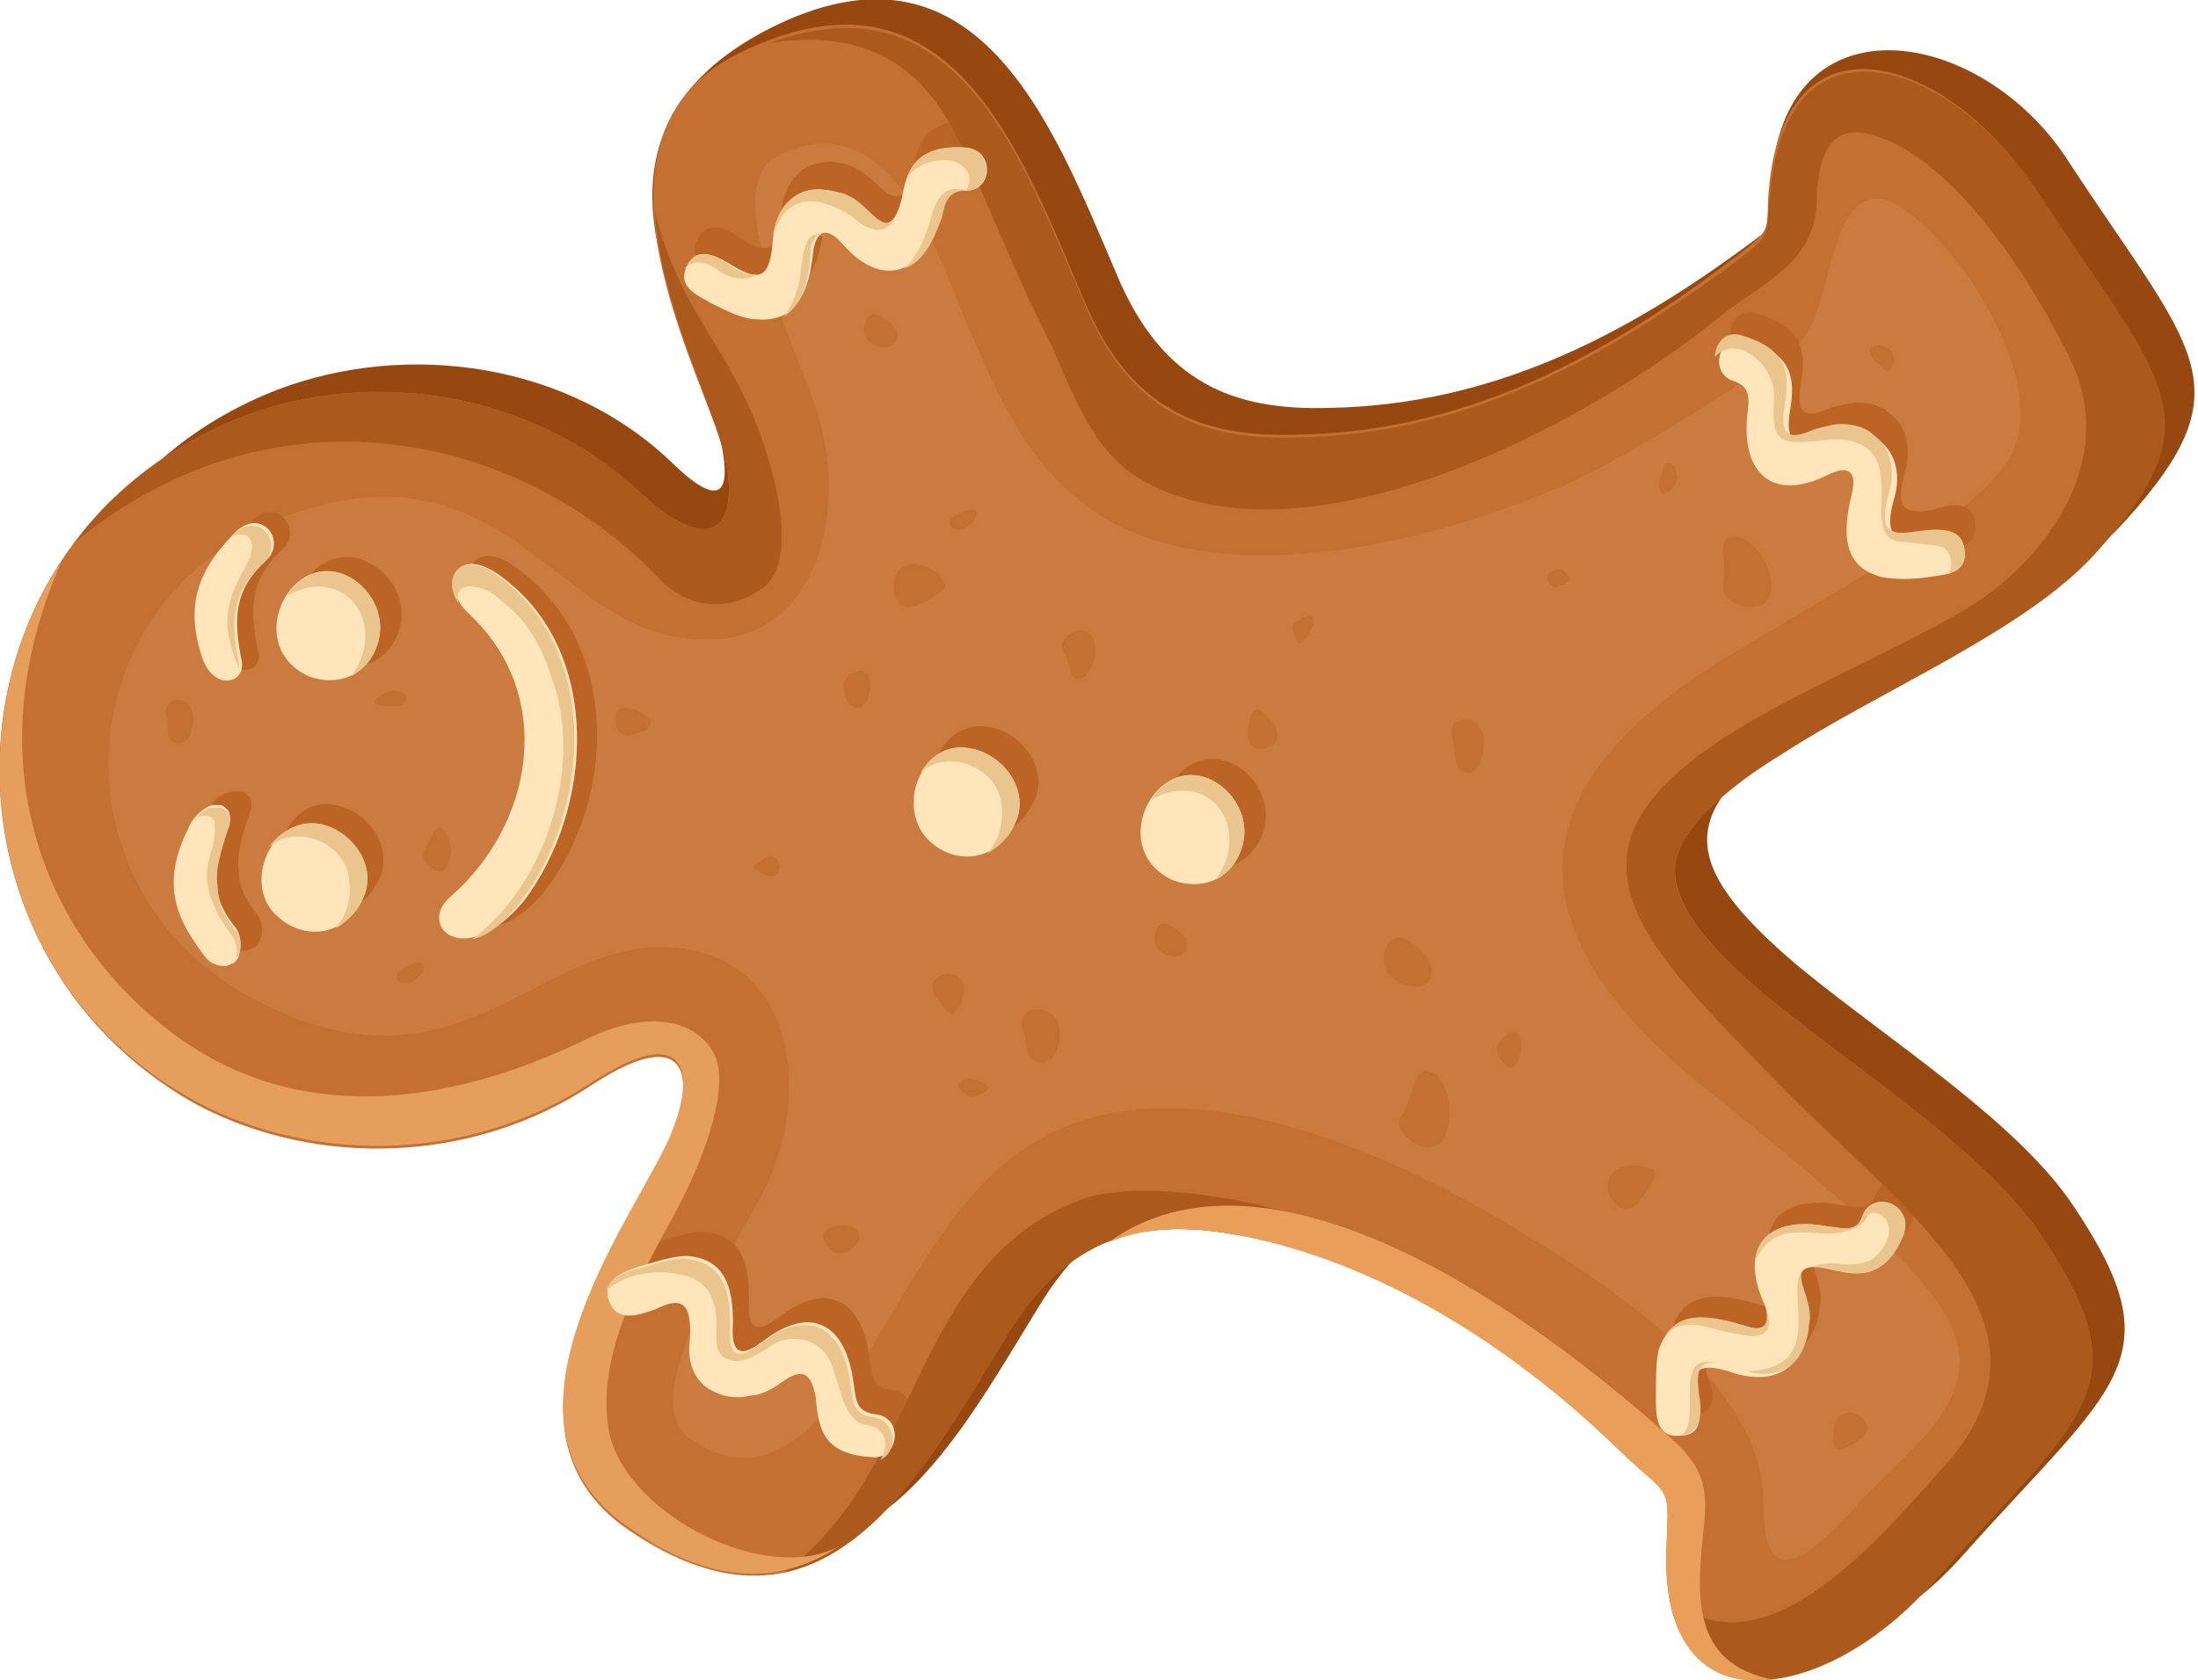 <?xml version="1.0" encoding="utf-8"?>
<!-- Generator: Adobe Illustrator 19.0.0, SVG Export Plug-In . SVG Version: 6.00 Build 0)  -->
<svg version="1.1" id="Layer_1" xmlns="http://www.w3.org/2000/svg" xmlns:xlink="http://www.w3.org/1999/xlink" x="0px" y="0px"
	 viewBox="0 0 81.9 62.6" style="enable-background:new 0 0 81.9 62.6;" xml:space="preserve">
<style type="text/css">
	.st0{fill-rule:evenodd;clip-rule:evenodd;fill:#964810;}
	.st1{fill-rule:evenodd;clip-rule:evenodd;fill:#C57033;}
	.st2{fill:#CC7B40;}
	.st3{fill:#BB6426;}
	.st4{fill-rule:evenodd;clip-rule:evenodd;fill:#BB6426;}
	.st5{fill-rule:evenodd;clip-rule:evenodd;fill:#AC591D;}
	.st6{fill-rule:evenodd;clip-rule:evenodd;fill:#E99F5A;}
	.st7{fill-rule:evenodd;clip-rule:evenodd;fill:#E59E5C;}
	.st8{fill-rule:evenodd;clip-rule:evenodd;fill:#FFE5B9;}
	.st9{fill-rule:evenodd;clip-rule:evenodd;fill:#EAC58E;}
	.st10{fill:#FFE5B9;}
	.st11{fill:#EAC58E;}
</style>
<g id="XMLID_532_">
	<path id="XMLID_1378_" class="st0" d="M10.4,14.5c4.8-1.8,10.8-1,14.7,2.8c2.7,2.6,2-0.5,1.1-3.1c-1.1-3.3-4.7-9.4,2.4-13.1
		c7.8-4,10.6,3.5,13,9.1c1.7,4.1,4.4,5.1,7.9,5c6.1-0.1,11.1-2.7,15.8-6.2c2.4-1.8,0.3-0.4,0.8-3.1c1-6,7.8-4.7,10.9,0
		c4.7,7.2,6.8,8.4,2.2,13.5c-2.6,2.9-8,5.1-11.7,7.5c-5.1,3.2-5.1,5.2-0.5,9.1c3.4,2.8,8.2,5.8,10.3,9c3.8,5.7,1.5,6.6-4.2,13
		c-3.9,4.4-10.2,5.5-9.8-1.6c0.1-2.2,0.1-1.7-1.6-3.3c-4.1-4-8.7-7.2-14.5-8.2c-3.4-0.6-6.2,0-8.5,3.8c-3.2,5.2-6.8,12.2-14.1,7.2
		c-5.5-3.8-0.1-11.1,1.4-14.2c1.2-2.5,1-4.8-2.7-2.4c-4.5,3-10.3,3.1-14.7,0.8C-1.6,34.5-1.1,18.9,10.4,14.5L10.4,14.5z"/>
	<path id="XMLID_1377_" class="st1" d="M9.1,15.5c4.8-1.8,10.7-0.9,14.7,2.8c3.2,3,3.9,0.7,3-2c-1.1-3.3-5.3-11.3,0.7-14.3
		c7.9-3.9,10.5,3.6,12.9,9.2c1.7,4.1,4.4,5.1,7.9,5c6.1-0.1,11.1-2.7,15.8-6.2c2.4-1.8,1.5-1.1,1.9-3.7c1-6,6.7-4,9.8,0.7
		c4.7,7.2,6.8,8.4,2.2,13.5c-2.6,2.9-8,5.1-11.7,7.5c-5.1,3.2-5.1,5.2-0.5,9.1c3.4,2.8,8.2,5.8,10.3,9c3.8,5.7,1.5,6.6-4.2,13
		c-3.9,4.4-10.2,5.5-9.8-1.6c0.1-2.2,0.1-1.7-1.6-3.3c-4.1-4-8.7-7.2-14.5-8.2c-3.4-0.6-6.2,0-8.5,3.8c-3.2,5.2-6.8,12.2-14.1,7.2
		c-5.5-3.8-0.1-11.1,1.4-14.2c1.2-2.5,1-4.8-2.7-2.4c-4.5,3-10.3,3.1-14.7,0.8C-3,35.5-2.5,20,9.1,15.5L9.1,15.5z"/>
	<path id="XMLID_1376_" class="st2" d="M10.5,19.3c-8.1,3.1-8.7,13.8-1.1,17.9c7.3,3.9,10.2-1.6,14.9-1.9c5.3-0.2,6.1,5.3,4.1,9.2
		c-1,1.9-4.8,7.7-2.7,9.1c3.7,2.6,6.2-2.5,7.8-5.1c1.6-2.7,3.3-5.4,6.4-6.6c5-1.9,11.7,1,16.1,3.6c3.5,2.1,9.7,5.9,9.7,10.4
		c0,1.8,0.3,3.7,3.2,0.5c2.2-2.5,5.6-4.4,3.4-7.7c-1.7-2.6-6.5-6.3-9.2-8.5c-6.7-5.6-6.6-10.8,0.9-15.5c3-1.9,8.6-4.8,10.5-7.1
		c2.8-3.1-2.7-10.3-4.6-10.2c-1.9,0.1-1.6,4.5-3,5.5c-3,2.1-7.1,4.6-8.9,5.3c-4.7,2-12,3.8-16.7,1.2c-2.9-1.7-4.1-4.6-5.3-7.4
		c-1.2-2.9-2.9-8.2-7-6.2c-2.3,1.1,0.7,7.3,1.4,9.4c1.4,4.2-0.2,9.6-5.4,8.5C20.5,22.8,18.3,16.3,10.5,19.3L10.5,19.3z"/>
	<path id="XMLID_1375_" class="st3" d="M26,8.9c-0.4,0.8,0.4,1.1,0.9,1.4c0.6,0.3,1.2,0.6,1.7,0.6c1.1,0.1,1.9-0.5,2.1-2.5
		c0.1-0.8,0.5-1,1.1-0.3c1.5,1.7,3,1.1,3.6-1c0.2-0.6,0.3-1.1,0.9-1c1.1,0.1,1.2-1.5,0.1-1.6c-1.8-0.1-2.2,0.7-2.4,1.9
		c-0.3,1.2-0.7,1.1-1.4,0.4c-0.3-0.3-0.6-0.5-0.9-0.6c-0.4-0.2-0.9-0.2-1.3-0.1c-0.8,0.2-1.2,1-1.3,1.8c-0.1,1.5-0.5,1.6-1.5,1
		C27.2,8.6,26.4,8.1,26,8.9L26,8.9z"/>
	<path id="XMLID_1374_" class="st3" d="M73.6,19.5c0.1,0.9-0.7,0.9-1.3,1c-0.7,0.1-1.3,0.1-1.8,0c-1.1-0.3-1.6-1.1-1.1-3.1
		c0.2-0.8-0.1-1.1-0.9-0.7c-2,1-3.2,0-3-2.2c0.1-0.7,0.1-1.1-0.5-1.3c-1-0.3-0.5-1.9,0.5-1.5c1.7,0.5,1.8,1.4,1.6,2.6
		c-0.2,1.2,0.2,1.3,1.1,0.9c0.4-0.1,0.7-0.2,1-0.2c0.4,0,0.9,0.1,1.2,0.4c0.7,0.5,0.8,1.4,0.6,2.1c-0.4,1.4-0.1,1.7,1,1.5
		C72.6,18.8,73.5,18.6,73.6,19.5L73.6,19.5z"/>
	<path id="XMLID_1373_" class="st3" d="M63.1,52.7c-0.9,0.1-0.9-0.8-0.9-1.4c0-0.7,0-1.3,0.1-1.8c0.4-1.1,1.2-1.5,3.2-0.9
		c0.8,0.3,1.1,0,0.7-0.9c-0.9-2.1,0.2-3.2,2.4-2.8c0.7,0.1,1.1,0.2,1.3-0.4c0.4-1,1.9-0.4,1.5,0.6c-0.6,1.7-1.5,1.7-2.7,1.4
		c-1.2-0.3-1.3,0.2-1,1.1c0.1,0.4,0.2,0.7,0.1,1.1c0,0.4-0.2,0.9-0.4,1.2c-0.6,0.7-1.4,0.7-2.2,0.5c-1.4-0.5-1.7-0.2-1.6,0.9
		C63.9,51.8,64,52.7,63.1,52.7L63.1,52.7z"/>
	<path id="XMLID_1372_" class="st3" d="M23.3,47.6c-0.3-0.8,0.5-1.1,1.1-1.3c0.7-0.2,1.3-0.4,1.8-0.4c1.1,0.1,1.8,0.7,1.7,2.8
		c0,0.8,0.3,1,1.1,0.4c1.8-1.4,3.1-0.7,3.4,1.5c0.1,0.7,0.1,1.1,0.8,1.2c1.1,0.1,0.9,1.7-0.1,1.6c-1.8-0.1-2-1-2.1-2.2
		c-0.1-1.3-0.5-1.2-1.3-0.6c-0.3,0.2-0.7,0.4-1,0.4c-0.4,0.1-0.9,0.1-1.3-0.1c-0.8-0.3-1.1-1.1-1-1.9c0.1-1.5-0.3-1.7-1.3-1.2
		C24.4,48.1,23.6,48.4,23.3,47.6L23.3,47.6z"/>
	<path id="XMLID_1371_" class="st3" d="M17.7,32.9c3.1-2.7,3.7-7.4,0.4-10.3c-1.2-1.1-0.5-2.7,1.2-1.4c3.8,2.8,3.7,8.5,1,12
		C18.3,35.7,16.4,34.1,17.7,32.9L17.7,32.9z"/>
	<path id="XMLID_1370_" class="st4" d="M13.6,20.9c1,0.4,1.8,1.7,1.1,3c-0.6,1-1.6,1.1-2.4,0.8C9.8,23.6,11.4,20,13.6,20.9
		L13.6,20.9z"/>
	<path id="XMLID_1368_" class="st4" d="M12.5,30c1.1,0.2,2.1,1.4,1.7,2.6c-0.7,1.7-2.3,1.7-3.2,0.9C9.6,32.4,10.7,29.6,12.5,30
		L12.5,30z"/>
	<path id="XMLID_1367_" class="st3" d="M7.7,30.3c-0.4,0.8-0.6,1.6-0.5,2.4c0.1,0.8,0.4,1.5,1.1,2.3c0.3,0.4,0.6,0.5,0.9,0.4
		c0.1,0,0.2-0.1,0.3-0.1c0.1-0.1,0.2-0.2,0.2-0.3c0.1-0.3,0.1-0.6-0.1-0.9c-0.4-0.5-0.7-1-0.7-1.6c-0.1-0.6,0.1-1.3,0.4-2.2
		c0.1-0.2,0.1-0.4,0-0.6c-0.1-0.1-0.2-0.2-0.3-0.2c-0.1,0-0.2,0-0.3,0C8.3,29.5,7.9,29.8,7.7,30.3L7.7,30.3z"/>
	<path id="XMLID_1365_" class="st3" d="M8.1,24c-0.6-1.9-0.1-3.2,1.3-4.6c1-0.9,1.9,0.4,1.1,1.1c-1.2,1.1-1.2,2.2-0.9,3.7
		C9.9,25.1,8.6,25.4,8.1,24L8.1,24z"/>
	<path id="XMLID_1364_" class="st5" d="M9.1,15.5c4.8-1.8,10.7-0.9,14.7,2.8c3.2,3,3.9,0.7,3-2c-0.6-1.9-2.2-5.3-2.4-8.4
		c1,3.8,2.6,4.8,3.9,8.2c0.9,2.5,1.3,5.1,0,5.9c-0.6,0.4-2.2,1.1-3.7-0.4c-5.2-5.5-14.4-7.5-21.8-1.4C4.2,18.3,6.3,16.6,9.1,15.5
		L9.1,15.5z"/>
	<path id="XMLID_1362_" class="st5" d="M52.9,48.3C48.6,46.3,47,46.1,46,46c-3.4-0.6-6.2,0-8.5,3.8c-2.2,3.6-4.6,8-8.3,8.8
		C34.4,54.8,34,47,40.3,44.7C43.5,43.5,52.7,45.8,52.9,48.3L52.9,48.3z"/>
	<path id="XMLID_1360_" class="st5" d="M62.9,34c0.5,0.9,1.5,1.9,2.9,3.1c3.4,2.8,8.2,5.8,10.3,9c3.8,5.7,1.5,6.6-4.2,13
		c-3.5,3.9-8.9,5.2-9.7,0.4c3.5,3.2,8.1-2.5,10.1-4.7c5-5.4-1.1-9.4-5.9-14.3c-5.7-5.8-9.4-9.2-0.3-14.1c2-1.1,4.5-2.2,6.8-3.5
		c3.1-1.7,6.2-5.6,4.2-9.6c-1-2-3.4-6.3-6.4-7.9c-1.8-0.9-2.8-0.6-3,1.7c0.1,2.5-1.6,3.2-3.5,4.6c-4.8,4-15.6,9.8-21.8,6.1
		c-1.3-0.8-2.1-2.2-3.2-4.9C37.9,10.4,37,8,35.8,5.4c-1.2-2.6-3.2-4.4-7.1-3.8c7-2.6,9.4,4.4,11.7,9.7c1.7,4.1,4.4,5.1,7.9,5
		c6.1-0.1,11.1-2.7,15.9-6.2c2-1.5,1.5-1,1.8-3.3c0.8-6.5,6.7-4.5,9.9,0.3c4.7,7.2,6.8,8.4,2.2,13.5c-2.6,2.9-8,5.1-11.7,7.5
		c-1.8,1.1-2.9,2.1-3.5,3C62.2,32.1,62.3,33.1,62.9,34L62.9,34z"/>
	<path id="XMLID_1359_" class="st6" d="M66.1,62.6c-2.4,0.3-4.2-1.1-4-5.1c0.1-2.2,0.1-1.7-1.6-3.3c-4.1-4-9.1-7.2-14.5-8.2
		c-1.7-0.3-3.3-0.3-4.7,0.3c5.1-3.7,13.3,0.6,20.4,6.8c1.4,1.2,2,1.8,1.8,3.7C63.2,59.5,63,62,66.1,62.6L66.1,62.6z"/>
	<path id="XMLID_1357_" class="st7" d="M2.3,20.9c-3.4,7.7-0.5,14.3,4.4,17.8c4.8,3.4,10.5,2.3,15.2,0c2.7-1.3,4.4-0.4,4.8,0.8
		c0.4,1.3-0.5,3.8-1.6,5.8c-1.5,2.7-2.9,5.5-2.4,8.1c0.7,3.1,5.9,5.7,8.6,4.2c-2.1,1.4-4.7,1.6-7.9-0.7c-5.5-3.8-0.1-11.1,1.4-14.2
		c1.2-2.5,1-4.8-2.7-2.4c-4.5,3-10.3,3.1-14.7,0.8C-0.3,37-2,27.4,2.3,20.9L2.3,20.9z"/>
	<path id="XMLID_1356_" class="st8" d="M11.9,30.7c1.1,0.2,2.1,1.4,1.7,2.6c-0.7,1.7-2.3,1.7-3.2,0.9C9,33.1,10,30.4,11.9,30.7
		L11.9,30.7z"/>
	<path id="XMLID_1354_" class="st9" d="M11.9,30.7c1.1,0.2,2.1,1.4,1.7,2.6c-0.2,0.6-0.6,1-1.1,1.3c0.5-0.6,0.6-1.3,0.5-1.9
		c-0.2-1.4-2.1-2-3-1.1C10.4,31,11.1,30.6,11.9,30.7L11.9,30.7z"/>
	<path id="XMLID_1352_" class="st8" d="M12.8,21.4c1,0.4,1.8,1.7,1.1,3c-0.6,1-1.6,1.1-2.4,0.8C9.1,24.1,10.7,20.6,12.8,21.4
		L12.8,21.4z"/>
	<path id="XMLID_1350_" class="st9" d="M12.8,21.4c1,0.4,1.8,1.7,1.1,3c-0.2,0.4-0.5,0.6-0.8,0.8c1.4-2-0.3-4.2-2.4-3
		C11.1,21.5,11.9,21.1,12.8,21.4L12.8,21.4z"/>
	<path id="XMLID_1348_" class="st10" d="M16.8,33.4c3.1-2.7,3.9-7.5,0.7-10.5c-1.2-1.1-0.5-2.7,1.2-1.4c3.8,2.8,3.4,8.7,0.8,12.1
		C17.3,36.2,15.5,34.5,16.8,33.4L16.8,33.4z"/>
	<path id="XMLID_1347_" class="st11" d="M17.1,22.5c-0.7-1,0.1-2.1,1.5-1c3.8,2.8,3.4,8.7,0.8,12.1c-0.7,0.9-1.3,1.3-1.8,1.4
		c2.8-2.1,4.2-6.6,2.9-9.9c-0.4-1.2-0.9-2-1.8-2.7C18,21.7,16.8,21.6,17.1,22.5L17.1,22.5z"/>
	<path id="XMLID_1345_" class="st10" d="M7.5,24.4c-0.6-1.9-0.1-3.2,1.3-4.6c1-0.9,1.9,0.4,1.1,1.1c-1.2,1.1-1.2,2.2-0.9,3.7
		C9.2,25.5,7.9,25.8,7.5,24.4L7.5,24.4z"/>
	<path id="XMLID_1343_" class="st11" d="M8.6,20c0,0,0.1-0.1,0.1-0.1c1-0.9,1.9,0.4,1.1,1.1c-1.2,1.1-1.2,2.2-0.9,3.7
		c0,0.1,0,0.1,0,0.2c-0.6-1.4-0.6-2.3,0.2-3.7C9.7,20.2,9.3,19.7,8.6,20L8.6,20z"/>
	<path id="XMLID_1341_" class="st10" d="M7,30.9c-0.4,0.8-0.6,1.6-0.5,2.4c0.1,0.8,0.5,1.5,1.1,2.3C7.8,35.9,8.1,36,8.4,36
		c0.1,0,0.2-0.1,0.3-0.1c0.1-0.1,0.2-0.2,0.2-0.3C9,35.3,9,34.9,8.8,34.6c-0.4-0.5-0.7-1-0.7-1.6c-0.1-0.6,0.1-1.3,0.4-2.2
		c0.1-0.2,0.1-0.4,0-0.6c-0.1-0.1-0.2-0.2-0.3-0.2c-0.1,0-0.2,0-0.3,0C7.6,30.1,7.2,30.4,7,30.9L7,30.9z"/>
	<path id="XMLID_1339_" class="st11" d="M8.8,35.7c0,0,0.1-0.1,0.1-0.1c0.1-0.3,0.1-0.6-0.1-0.9c-0.4-0.5-0.7-1-0.7-1.6
		c-0.1-0.6,0.1-1.3,0.4-2.2c0.1-0.2,0.1-0.4,0-0.6c-0.1-0.1-0.2-0.2-0.3-0.2c-0.1,0-0.2,0-0.3,0c-0.2,0-0.4,0.2-0.6,0.4
		C7.6,30.3,8,30.4,8,30.7c0.1,1.1-0.7,1.6,0,3.1C8.3,34.6,9,35,8.8,35.7L8.8,35.7L8.8,35.7z"/>
	<path id="XMLID_1338_" class="st10" d="M25.6,9.9c-0.4,0.8,0.4,1.1,0.9,1.4c0.6,0.3,1.2,0.6,1.7,0.6c1.1,0.1,1.9-0.5,2.1-2.5
		c0.1-0.8,0.5-1,1.1-0.3c1.5,1.7,3,1.1,3.6-1c0.2-0.6,0.3-1.1,0.9-1c1.1,0.1,1.2-1.5,0.1-1.6c-1.8-0.1-2.2,0.7-2.4,1.9
		c-0.3,1.2-0.7,1.1-1.4,0.4c-0.3-0.3-0.6-0.5-0.9-0.6C31,7.1,30.5,7,30.1,7.1c-0.8,0.2-1.2,1-1.3,1.8c-0.1,1.5-0.5,1.6-1.5,1
		C26.8,9.6,26,9.1,25.6,9.9L25.6,9.9z"/>
	<path id="XMLID_1336_" class="st11" d="M29.2,11.8c0.5-0.3,0.9-1,1-2.3c0-0.2,0-0.4,0.1-0.5c0.1-0.3,0.3-0.3,0.6-0.1
		c-1-0.7-1,0.9-1.1,1.5C29.7,10.8,29.6,11.3,29.2,11.8L29.2,11.8z"/>
	<path id="XMLID_1324_" class="st11" d="M25.6,9.9c0,0,0,0.1-0.1,0.1c0.4-0.4,0.9-0.2,1.3,0.1c0.4,0.3,1.1,0.4,1.4,0.1
		c-0.2,0.1-0.5,0-1-0.3C26.8,9.6,26,9.1,25.6,9.9L25.6,9.9z M36,7.1c1,0,1-1.5,0-1.6c-1.4-0.1-1.9,0.4-2.2,1.1
		c0.5-0.6,1.2-0.7,1.7-0.6C36,6.2,36.3,6.5,36,7.1L36,7.1z M33.4,8.1c-0.3,0.4-0.6,0.2-1.1-0.3c-0.3-0.3-0.6-0.5-0.9-0.6
		C31,7.1,30.5,7,30.1,7.1c-0.8,0.2-1.2,0.9-1.3,1.7c0.5-1.7,1.8-1.5,3-0.7C32.2,8.5,32.9,8.9,33.4,8.1L33.4,8.1z"/>
	<path id="XMLID_1321_" class="st10" d="M73.2,20.5c0.1,0.9-0.7,0.9-1.3,1c-0.7,0.1-1.3,0.1-1.8,0c-1.1-0.3-1.6-1.1-1.1-3.1
		c0.2-0.8-0.1-1.1-0.9-0.7c-2,1-3.2,0-3-2.2c0.1-0.7,0.1-1.1-0.5-1.3c-1-0.3-0.5-1.9,0.5-1.5c1.7,0.5,1.8,1.4,1.6,2.6
		c-0.2,1.2,0.2,1.3,1.1,0.9c0.4-0.1,0.7-0.2,1-0.2c0.4,0,0.9,0.1,1.2,0.4c0.7,0.5,0.8,1.4,0.6,2.1c-0.4,1.4-0.1,1.7,1,1.5
		C72.2,19.7,73.1,19.6,73.2,20.5L73.2,20.5z"/>
	<path id="XMLID_1318_" class="st11" d="M73.2,20.5c0.1,0.5-0.2,0.7-0.6,0.9c0.2-0.4,0.1-0.8-0.2-1c-0.2-0.1-0.8-0.1-1.3-0.2
		c-0.8,0-0.9-0.3-1-0.9c0-0.7,0.1-1.6-0.2-2.2c-0.3-0.6-1.1-0.8-1.9-0.7c-1.7,0.2-2,0.1-1.9-1.5c0.1-1.3-1.4-2.5-2.2-1.6
		c0-0.5,0.4-1,1-0.8c1.7,0.5,1.8,1.4,1.6,2.6c-0.2,1.2,0.2,1.3,1.1,0.9c0.4-0.1,0.7-0.2,1-0.2c0.4,0,0.9,0.1,1.2,0.4
		c0.7,0.5,0.8,1.4,0.6,2.1c-0.4,1.4-0.1,1.7,1,1.5C72.2,19.7,73.1,19.6,73.2,20.5L73.2,20.5z"/>
	<path id="XMLID_1315_" class="st10" d="M62.6,53.5c-0.9,0.1-0.9-0.8-0.9-1.4c0-0.7,0-1.3,0.1-1.8c0.4-1.1,1.2-1.5,3.2-0.9
		c0.8,0.3,1.1,0,0.7-0.9c-0.9-2.1,0.2-3.2,2.4-2.8c0.7,0.1,1.1,0.2,1.3-0.4c0.4-1,1.9-0.4,1.5,0.6c-0.6,1.7-1.5,1.7-2.7,1.4
		c-1.2-0.3-1.3,0.2-1,1.1c0.1,0.4,0.2,0.7,0.1,1.1c0,0.4-0.2,0.9-0.4,1.2c-0.6,0.7-1.4,0.7-2.2,0.5c-1.4-0.5-1.7-0.2-1.6,0.9
		C63.4,52.6,63.5,53.5,62.6,53.5L62.6,53.5z"/>
	<path id="XMLID_1305_" class="st11" d="M62.1,49.7c0.5-0.7,1.3-0.8,2.9-0.3c0.3,0.1,1,0.3,0.8-0.6c0.4,1-0.3,1.1-1.1,0.9
		C63.8,49.6,62.9,49,62.1,49.7L62.1,49.7z M70.9,46.1c-0.6,1.4-1.5,1.5-2.6,1.2c-0.3-0.1-0.6-0.1-0.8-0.1c1-0.3,1.2,0.1,2.1-0.2
		c0.5-0.2,1-1,0.7-1.5c-0.2-0.3-0.6-0.4-0.7-0.2c-0.2,0.4-0.5,0.5-0.9,0.6c-1.1,0.3-2.5-0.6-3.3,1.1c0.1-1.1,1.1-1.6,2.7-1.3
		c0.7,0.1,1.1,0.2,1.3-0.4c0.2-0.6,0.9-0.6,1.3-0.3c0.2,0.2,0.3,0.4,0.3,0.6C71,45.7,71,45.9,70.9,46.1L70.9,46.1z M67.2,47.3
		c-0.2,0.2,0,0.7,0.1,1c0.1,0.4,0.2,0.7,0.1,1.1c0,0.4-0.2,0.9-0.4,1.2c-0.5,0.6-1.2,0.7-1.9,0.5C68.2,51,66.4,48,67.2,47.3
		L67.2,47.3z M64,50.8c-0.7-0.1-0.8,0.3-0.7,1.1c0.1,0.6,0.2,1.5-0.7,1.6C63.5,53.1,62.2,50.3,64,50.8L64,50.8z"/>
	<path id="XMLID_1302_" class="st10" d="M22.7,48.5c-0.3-0.8,0.5-1.1,1.1-1.3c0.7-0.2,1.3-0.4,1.8-0.4c1.1,0.1,1.8,0.7,1.7,2.8
		c0,0.8,0.3,1,1.1,0.4c1.8-1.4,3.1-0.7,3.4,1.5c0.1,0.7,0.1,1.1,0.8,1.2c1.1,0.1,0.9,1.7-0.1,1.6c-1.8-0.1-2-1-2.1-2.2
		C30.2,51,29.8,51,29,51.6c-0.3,0.2-0.7,0.4-1,0.4c-0.4,0.1-0.9,0.1-1.3-0.1c-0.8-0.3-1.1-1.1-1-1.9c0.1-1.5-0.3-1.7-1.3-1.2
		C23.8,49,23,49.3,22.7,48.5L22.7,48.5z"/>
	<path id="XMLID_1299_" class="st11" d="M22.6,48.1c0.1-0.5,0.7-0.7,1.1-0.8c0.7-0.2,1.3-0.4,1.8-0.4c1.1,0.1,1.8,0.7,1.7,2.8
		c0,0.8,0.3,1,1.1,0.4c1.8-1.4,3.1-0.7,3.4,1.5c0.1,0.7,0.1,1.1,0.8,1.2c0.9,0.1,1,1.3,0.3,1.6c0.3-0.4,0.3-1.2-0.5-1.3
		c-1-0.1-1-1.9-1.5-2.6c-0.4-0.6-1.3-0.8-2-0.4c-1,0.7-1.4,0.7-1.8,0.5c-0.4-0.3-0.3-0.7-0.3-1.3c0-0.9-0.4-1.7-1.4-1.8
		C24.7,47.3,23.3,47.4,22.6,48.1L22.6,48.1z"/>
	<path id="XMLID_1296_" class="st4" d="M36.9,27.1c1.1,0.2,2.1,1.4,1.7,2.6c-0.7,1.7-2.3,1.7-3.2,0.9C34,29.4,35,26.7,36.9,27.1
		L36.9,27.1z"/>
	<path id="XMLID_1214_" class="st8" d="M36.2,27.9c1.1,0.2,2.1,1.4,1.7,2.6c-0.7,1.7-2.3,1.7-3.2,0.9C33.3,30.2,34.3,27.5,36.2,27.9
		L36.2,27.9z"/>
	<path id="XMLID_1213_" class="st9" d="M36.2,27.9c1.1,0.2,2.1,1.4,1.7,2.6c-0.2,0.6-0.6,1-1.1,1.3c0.5-0.6,0.6-1.3,0.5-1.9
		c-0.2-1.4-2.1-2-3-1.1C34.7,28.1,35.4,27.7,36.2,27.9L36.2,27.9z"/>
	<path id="XMLID_1212_" class="st4" d="M45.8,28.4c1,0.4,1.8,1.7,1.1,3c-0.6,1-1.6,1.1-2.4,0.8C42.1,31.1,43.7,27.6,45.8,28.4
		L45.8,28.4z"/>
	<path id="XMLID_1211_" class="st8" d="M45,29c1,0.4,1.8,1.7,1.1,3c-0.6,1-1.6,1.1-2.4,0.8C41.3,31.7,42.9,28.2,45,29L45,29z"/>
	<path id="XMLID_1210_" class="st9" d="M45,29c1,0.4,1.8,1.7,1.1,3c-0.2,0.4-0.5,0.6-0.8,0.8c1.4-2-0.3-4.2-2.4-3
		C43.3,29.1,44.1,28.7,45,29L45,29z"/>
	<path id="XMLID_1209_" class="st9" d="M33.7,10c0.4-0.4,0.6-0.7,0.9-1.6c0.2-0.7,0.4-1.6,1.4-1.3c-0.7,0-0.8,0.5-0.9,1
		C34.7,9.2,34.3,9.8,33.7,10L33.7,10z"/>
	<path id="XMLID_1208_" class="st1" d="M6.2,26.7c-0.2-0.8,1-0.9,1,0.1c0,0.4-0.2,0.9-0.5,0.9C6.1,27.7,6.3,27.1,6.2,26.7L6.2,26.7z
		"/>
	<path id="XMLID_1207_" class="st1" d="M16,32.3c-0.2-0.2-0.3-0.4-0.2-0.6c0.1-0.2,0.2-0.3,0.3-0.6c0.2-0.5,0.6-0.2,0.7,0.5
		C16.8,32.1,16.6,32.8,16,32.3L16,32.3z"/>
	<path id="XMLID_1206_" class="st1" d="M14.4,25.8c0.3-0.1,0.5-0.1,0.7,0.1c0.1,0.2,0,0.5-0.5,0.4C13.8,26.4,13.8,26.1,14.4,25.8
		L14.4,25.8z"/>
	<path id="XMLID_1205_" class="st1" d="M23.8,27.3c-0.3,0.1-0.4,0.2-0.7,0c-0.2-0.2-0.2-0.5-0.1-0.8c0.1-0.2,0.5-0.1,0.8,0
		C24.3,26.8,24.5,27.1,23.8,27.3L23.8,27.3z"/>
	<path id="XMLID_1204_" class="st1" d="M52.7,42.6c-0.5-0.3-0.7-0.7-0.5-1c0.2-0.3,0.3-0.6,0.5-1.2c0.2-0.9,1.1-0.5,1.3,0.7
		C54.1,42,53.8,43.2,52.7,42.6L52.7,42.6z"/>
	<path id="XMLID_1203_" class="st1" d="M30.7,46.2c-0.2-0.5,0.7-0.6,1-0.5C32.7,46.1,31.1,47.4,30.7,46.2L30.7,46.2z"/>
	<path id="XMLID_1196_" class="st1" d="M34.9,37.2c-0.8-1.1,1.6-1.4,0.9,0.2C35.5,38,35.4,37.9,34.9,37.2L34.9,37.2z"/>
	<path id="XMLID_1193_" class="st1" d="M36,40.8c-0.3-0.2-0.5-0.5,0.1-0.6c0.2,0,1,0.2,0.6,0.5C36.3,40.9,36.2,40.9,36,40.8L36,40.8
		z"/>
	<path id="XMLID_1192_" class="st1" d="M39.9,23.6c-0.3,0.2-0.4,0.4-0.3,0.6c0.1,0.2,0.2,0.4,0.3,0.8c0.1,0.6,0.7,0.3,0.9-0.5
		C40.9,24,40.7,23.2,39.9,23.6L39.9,23.6z"/>
	<path id="XMLID_1154_" class="st1" d="M46.5,27.2c-0.2,1.3,2,0.6,0.7-0.5C46.8,26.2,46.6,26.4,46.5,27.2L46.5,27.2z"/>
	<path id="XMLID_757_" class="st1" d="M32.3,11.9c0.2-0.5,0.9,0.1,1.1,0.4C33.7,13.4,31.7,13,32.3,11.9L32.3,11.9z"/>
	<path id="XMLID_756_" class="st1" d="M28.5,32.6c0.8,0.4,0.7-1.2-0.2-0.5C28,32.3,28,32.4,28.5,32.6L28.5,32.6z"/>
	<path id="XMLID_755_" class="st1" d="M36.2,19.5c-0.2,0.2-0.4,0.3-0.7,0.2c-0.2-0.1-0.2-0.4,0.3-0.6C36.4,18.8,36.6,19.1,36.2,19.5
		L36.2,19.5z"/>
	<path id="XMLID_754_" class="st1" d="M35,22.1c-0.3,0.2-1.7,1.2-1.7-0.3c0-0.9,1-1,1.7-0.4C35.3,21.8,35.3,21.9,35,22.1L35,22.1z"
		/>
	<path id="XMLID_753_" class="st1" d="M54.1,27.5c-0.2-0.9,1.2-1,1.2,0.2c0,0.5-0.2,1.1-0.6,1.1C54.1,28.8,54.3,28.1,54.1,27.5
		L54.1,27.5z"/>
	<path id="XMLID_752_" class="st1" d="M48.4,23.1c0.3-0.2,0.7-0.3,0.5,0.3c-0.1,0.2-0.5,0.9-0.6,0.4C48.1,23.4,48.1,23.3,48.4,23.1
		L48.4,23.1z"/>
	<path id="XMLID_751_" class="st1" d="M58.2,21.8c-0.2,0.1-0.3,0.1-0.4,0c-0.2-0.1-0.2-0.4,0-0.5c0.1-0.1,0.3-0.1,0.5,0
		C58.5,21.5,58.6,21.7,58.2,21.8L58.2,21.8z"/>
	<path id="XMLID_750_" class="st1" d="M65,22.6c-0.5-0.1-0.8-0.4-0.8-0.7c0-0.3,0.1-0.7,0-1.3c-0.1-0.9,0.9-0.8,1.5,0.2
		C66.1,21.5,66.3,22.8,65,22.6L65,22.6z"/>
	<path id="XMLID_749_" class="st1" d="M61.6,44c-0.2,0.3-0.9,1.8-1.6,0.6c-0.4-0.8,0.4-1.4,1.3-1.1C61.7,43.5,61.7,43.6,61.6,44
		L61.6,44z"/>
	<path id="XMLID_748_" class="st1" d="M69.2,53.7c1.2-0.7-0.9-1.9-0.9-0.2C68.3,54.1,68.5,54.2,69.2,53.7L69.2,53.7z"/>
	<path id="XMLID_742_" class="st1" d="M51.7,35.2c0.4-0.7,1.4,0.2,1.6,0.7C53.8,37.4,50.9,36.8,51.7,35.2L51.7,35.2z"/>
	<path id="XMLID_741_" class="st1" d="M55.9,38.8c0.3-0.4,0.7-0.6,0.8,0.1c0,0.3-0.2,1.2-0.6,0.8C55.7,39.3,55.7,39.1,55.9,38.8
		L55.9,38.8z"/>
	<path id="XMLID_714_" class="st1" d="M62,17.4c0.1-0.3,0.5-0.1,0.5,0.4C62.5,18.3,61.4,19,62,17.4L62,17.4z"/>
	<path id="XMLID_581_" class="st1" d="M69.9,13.5c-0.7-0.7,0.3-0.8,0.6-0.4c0.1,0.2,0.1,0.6-0.1,0.7C70.2,13.9,70.1,13.6,69.9,13.5
		L69.9,13.5z"/>
	<path id="XMLID_536_" class="st1" d="M43.1,34.6c0.2-0.5,0.9,0.1,1.1,0.4C44.5,36.1,42.6,35.7,43.1,34.6L43.1,34.6z"/>
	<path id="XMLID_535_" class="st1" d="M38.1,38.3c-0.3-0.9,1.4-1,1.4,0.2c0,0.5-0.2,1.1-0.7,1.1C38.1,39.5,38.3,38.8,38.1,38.3
		L38.1,38.3z"/>
	<path id="XMLID_534_" class="st1" d="M15.6,36.4c-0.2,0.2-0.4,0.3-0.7,0.2c-0.2-0.1-0.2-0.4,0.3-0.6C15.8,35.7,16,36,15.6,36.4
		L15.6,36.4z"/>
	<path id="XMLID_533_" class="st1" d="M32,25c0.5-0.1,0.5,0.8,0.3,1.1C31.8,27.1,30.8,25.2,32,25L32,25z"/>
</g>
</svg>
